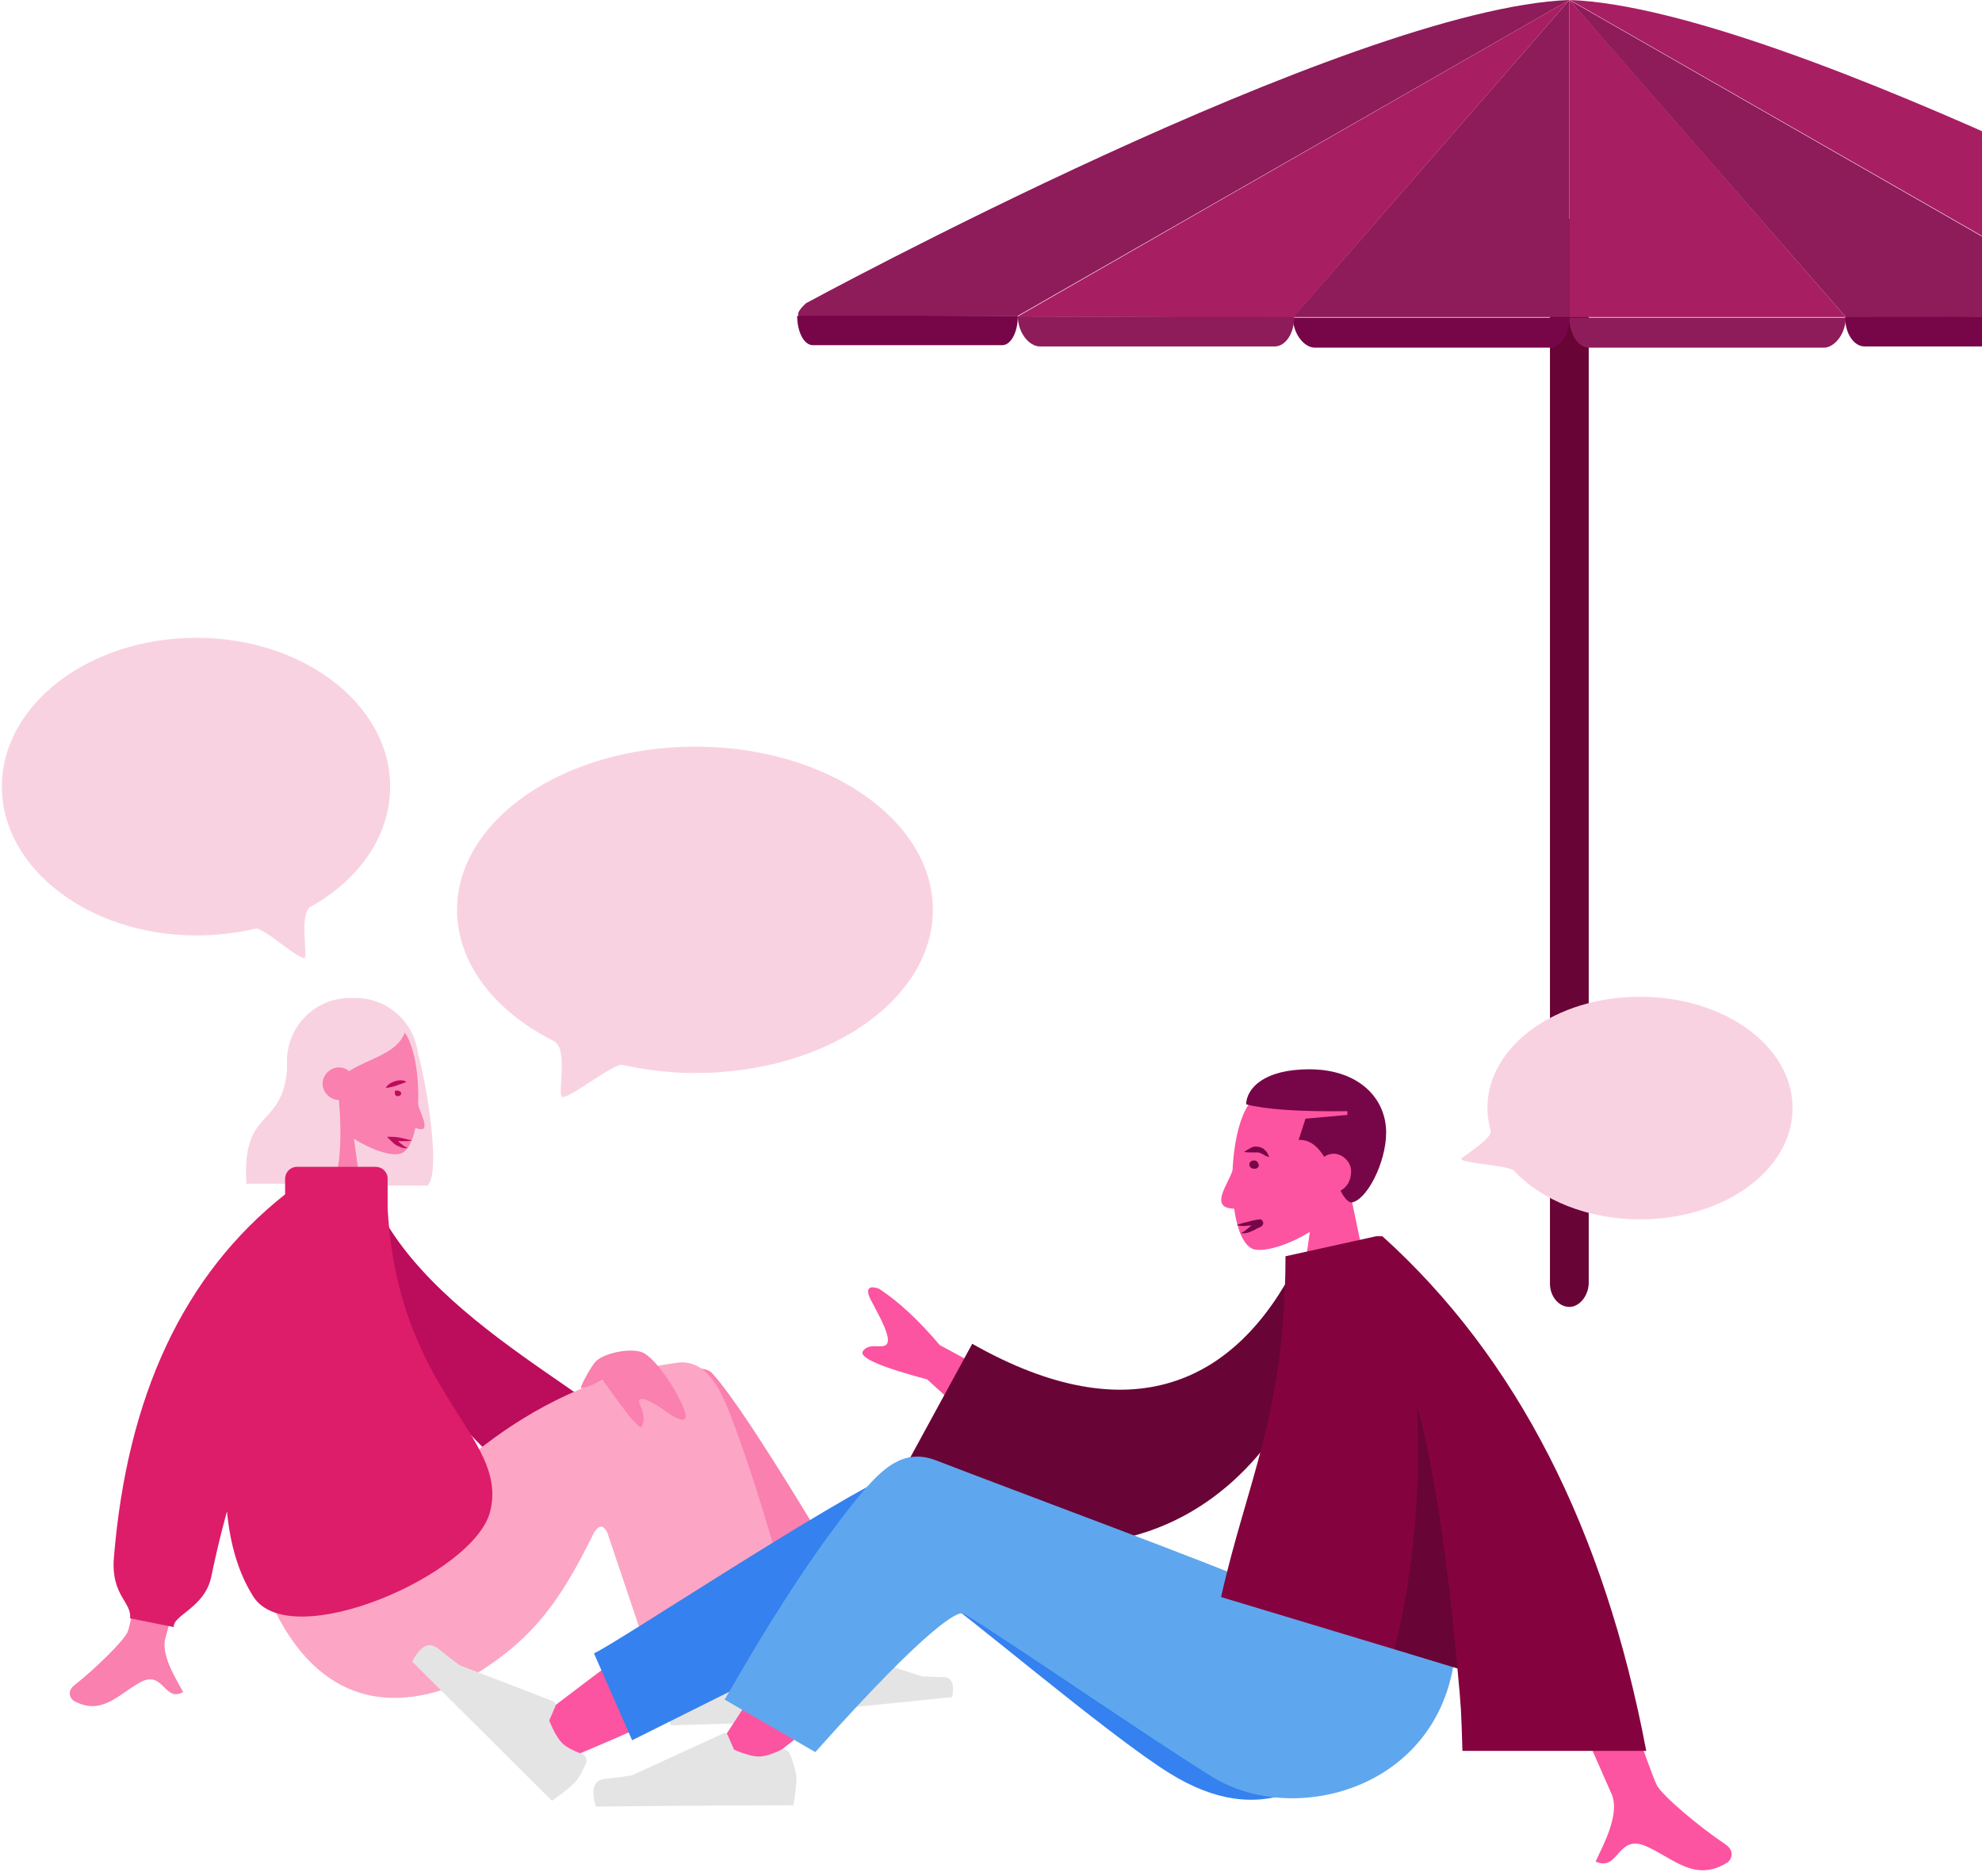 <svg width="317" height="300" viewBox="0 0 317 300" fill="none" xmlns="http://www.w3.org/2000/svg">
<path d="M251 209C249.3 209 247.9 207.3 247.9 205.3V38.7C247.9 36.6 249.3 35 251 35C252.7 35 254.1 36.7 254.1 38.7V205.3C254 207.3 252.6 209 251 209Z" fill="#680436"/>
<path d="M251 0V50.7H206.8C206.8 50.8 250.2 0.9 251 0Z" fill="#8E1B5A"/>
<path d="M162.8 50.6L251 0L206.8 50.8L162.8 50.6Z" fill="#A81E63"/>
<path d="M128.9 48.5C128.9 48.5 215.8 1.3 251 0L162.8 50.5L128.7 50.7C128.7 50.8 126.2 51 128.9 48.5Z" fill="#8E1B5A"/>
<path d="M251 50.8C251 53.4 249.6 55.6 247.9 55.6H210.3C208.6 55.6 206.8 53.4 206.8 50.8" fill="#770649"/>
<path d="M207 50.7C207 53.3 205.6 55.4 203.9 55.4H166.3C164.6 55.4 162.8 53.2 162.8 50.6" fill="#8E1B5A"/>
<path d="M162.8 50.5C162.8 53.1 161.7 55.2 160.3 55.2H130C128.6 55.2 127.5 53.1 127.5 50.5" fill="#770649"/>
<path d="M251 0V50.7H295.2C295.3 50.8 251.9 0.9 251 0Z" fill="#A81E63"/>
<path d="M339.3 50.6L251 0L295.3 50.8L339.3 50.6Z" fill="#8E1B5A"/>
<path d="M373.2 48.5C373.2 48.5 286.3 1.3 251.1 0L339.3 50.5L373.4 50.7C373.4 50.8 375.9 51 373.2 48.5Z" fill="#A81E63"/>
<path d="M251 50.8C251 53.4 252.4 55.6 254.1 55.6H291.7C293.4 55.6 295.2 53.4 295.2 50.8" fill="#8E1B5A"/>
<path d="M295.1 50.7C295.1 53.3 296.5 55.4 298.2 55.4H335.8C337.5 55.4 339.3 53.2 339.3 50.6" fill="#770649"/>
<path d="M62.4 125.8C62.4 133.7 57.4 140.7 49.7 145C47.9 146 49.1 152 48.8 153.1C48.5 154.1 42 148.2 40.9 148.5C37.9 149.2 34.7 149.6 31.4 149.6C14.3 149.6 0.3 138.9 0.3 125.8C0.3 112.7 14.2 102 31.4 102C48.6 102 62.4 112.7 62.4 125.8Z" fill="#F9D2E1"/>
<path d="M286.7 177.2C286.7 187.1 275.8 195 262.3 195C253.9 195 246.5 191.9 242.1 187.2C241.2 186.3 232.8 186 233.8 185.2C235.4 184 238.7 181.9 238.4 180.8C238.1 179.6 237.9 178.4 237.9 177.2C237.9 167.3 248.8 159.4 262.3 159.4C275.8 159.4 286.7 167.3 286.7 177.2Z" fill="#F9D2E1"/>
<path d="M73.1 145.5C73.1 154.1 79.2 161.8 88.6 166.5C90.8 167.6 89.3 174.2 89.8 175.3C90.2 176.4 98.1 170 99.5 170.3C103.2 171.1 107.1 171.6 111.2 171.6C132.2 171.6 149.2 159.9 149.2 145.5C149.2 131.1 132.2 119.4 111.2 119.4C90.2 119.4 73.1 131.1 73.1 145.5Z" fill="#F9D2E1"/>
<path d="M25.9 222L36.1 221.3C30.1 247.1 26.9 260.6 26.5 261.8C25.6 264.6 28.2 268.5 29.3 270.6C26.2 272.3 26.2 266.9 22.3 269.1C18.8 271.1 16.2 274.4 11.8 272C11.3 271.7 10.6 270.5 11.9 269.5C15.2 266.9 19.8 262.4 20.4 261C21.2 259.2 23.1 246.2 25.9 222Z" fill="#F980AF"/>
<path d="M55 190.8L59 189.8C67 211.8 100.8 224.8 103.4 233.1C104.4 236.1 102.2 237.8 103.5 238.7L98.5 242.9C97.5 241.9 95.8 244 91.7 242.9C87.6 241.9 56.9 217.4 55 190.8Z" fill="#BC0C5C"/>
<path d="M66.8 168.2C68.4 174.1 70.5 187.5 68.4 189.6H54.8C54.8 189.6 54.8 189.6 54.8 189.5C49.8 188.9 45.9 184.7 45.9 179.5V169.7C45.9 164.1 50.4 159.6 56 159.6H56.9C61.9 159.6 66.1 163.3 66.8 168.2Z" fill="#F9D2E1"/>
<path d="M51.1 177.6C48.9 175.1 47.5 172 47.7 168.5C48.4 158.5 62.4 160.7 65.1 165.7C67.8 170.7 67.5 183.6 64 184.5C62.6 184.9 59.6 184 56.6 182.1L58.5 195.6H47.3L51.1 177.6Z" fill="#F980AF"/>
<path d="M54.2 175.9C54.7 181.5 54.5 187.8 53 189.3H39.4C38.6 176.2 46 181.2 46 168.9C46.5 168.5 46.9 168 47.3 167.6V167.2C49.7 162.4 52.6 160 56.3 160C61.7 160 63.4 162.5 64.9 164.7C63.8 168.4 59.6 169 55.8 171.3C55.4 170.9 54.8 170.7 54.2 170.7C52.8 170.7 51.6 171.9 51.6 173.3C51.6 174.7 52.8 175.9 54.2 175.9C54.1 175.9 54.1 175.9 54.2 175.9Z" fill="#F9D2E1"/>
<path d="M132.1 268.8C122.8 259.5 116.4 252.6 113 248C107.1 240.1 102.3 233.1 100.7 230.4C96.9 223.9 106.8 219.7 109.4 222.6C113.4 227 122.4 241.3 136.4 265.5L132.1 268.8Z" fill="#B28B67"/>
<path d="M119.1 266.9L99.7 229.6C95.7 222.9 111.1 216.6 113.9 219.6C120.2 226.5 136.3 254.7 138.1 256.8L119.1 266.9Z" fill="#F980AF"/>
<path d="M109.677 271.136C107.335 265.765 99.858 246.714 97.601 237.424C96.961 234.718 96.336 232.153 95.804 229.792C94.191 222.567 107.053 218.442 108.355 225.415C111.454 242.723 114.807 267.184 115.169 269.279C115.761 272.203 111.171 274.534 109.677 271.136Z" fill="#B28B67"/>
<path d="M107.388 269.067C106.898 270.516 106.658 271.532 106.704 272.252C106.701 273.058 106.893 274.324 107.246 275.914C108.189 275.881 116.984 275.647 133.682 275.126C134.312 272.834 133.846 271.641 132.42 271.511C130.908 271.33 129.705 271.213 128.726 271.11L116.307 266.019C116.048 265.869 115.811 266.078 115.711 266.252L114.971 268.134C113.628 268.859 112.535 269.152 111.679 269.235C110.959 269.282 109.993 268.955 108.768 268.478C108.198 268.265 107.688 268.548 107.388 269.067C107.438 268.981 107.438 268.981 107.388 269.067Z" fill="#E4E4E4"/>
<path d="M128.3 267.6C128 268.9 127.8 269.9 127.9 270.5C128 271.3 128.2 272.4 128.6 273.8C129.5 273.7 137.4 272.9 152.3 271.4C152.7 269.3 152.2 268.2 150.9 268.2C149.6 268.2 148.4 268.1 147.5 268.1L136 264.3C135.8 264.2 135.5 264.3 135.5 264.6L135 266.4C133.8 267.1 132.9 267.5 132.1 267.6C131.5 267.7 130.6 267.5 129.4 267.1C129 266.9 128.5 267.1 128.3 267.6Z" fill="#E4E4E4"/>
<path d="M95 245.1C89.6 256.1 84.9 263.1 73.1 269.4C60.1 274.6 49.4 270.4 42.9 255.3L64.6 241.9C68 241 81.6 221.5 108.5 217.9C113.5 217.4 115.6 223.4 116.6 225.7C116.6 225.8 122.1 239 128.5 265.2L103.8 264.9L97.1 245C96.4 243.8 95.8 243.9 95 245.1Z" fill="#FDA5C4"/>
<path d="M62 193.3C63.7 223.1 81.4 229.5 78.4 241.7C75.9 251.8 46.4 264.6 40.5 255.3C38.1 251.5 36.8 246.9 36.3 241.7C35.2 245.7 34.4 249.2 33.8 252.1C32.8 257.1 27.6 258.3 27.8 260.2L20.8 258.8C21.1 256.2 17.8 255.2 18.2 249.3C20.3 223.2 29.4 203.8 45.6 191V188.5C45.6 187.5 46.4 186.6 47.5 186.6H60.1C61.1 186.6 62 187.4 62 188.5V193.3Z" fill="#DD1D69"/>
<path d="M96.4 220.7C96.4 220.7 100.4 226.3 101.2 227.1C102 227.9 102.5 228.5 102.7 228C103.5 226.3 102.1 224.5 102.2 224C102.6 222.9 106.1 225.4 106.5 225.7C107.2 226.3 110.2 228.2 109.6 226C109 223.6 105.2 217.4 102.8 216.3C101 215.5 96.6 216.3 95.2 217.8C94.3 218.9 92.9 221.6 92.9 221.9C92.9 222.4 96.4 220.7 96.4 220.7Z" fill="#F980AF"/>
<path d="M64 174.5C63.7 174.4 63.4 174.4 63.2 174.4C62.8 176 64.9 175.1 63.9 174.5" fill="#BC0C5C"/>
<path d="M66.7 175.9C66.6 176.8 68.5 179.9 67.7 180.5C67.3 180.8 65.8 180.2 65.6 179.9C65.2 179 66.1 176.7 66.7 175.9Z" fill="#F980AF"/>
<path d="M61.7 174C62 173.4 62.6 173.1 63.2 172.9C63.8 172.7 64.5 172.7 65 173C64.4 173.3 63.9 173.4 63.4 173.6C62.9 173.8 62.3 173.9 61.7 174Z" fill="#BC0C5C"/>
<path d="M65.9 182.4C65.4 182.5 64.8 182.5 64.3 182.5C63.8 182.5 63.3 182.4 62.8 182.4L63 181.8C63.3 182.1 63.7 182.5 64 182.8C64.4 183.1 64.7 183.4 65.2 183.6C64.7 183.7 64.2 183.5 63.7 183.3C63.2 183.1 62.8 182.7 62.5 182.4L61.9 181.8H62.7C63.3 181.8 63.8 181.9 64.3 182L65.9 182.4Z" fill="#BC0C5C"/>
<path d="M162.6 233.6L148.3 220.6C140.8 218.6 137.4 217.1 138 216.1C139 214.6 141 215.8 141.8 215C142.6 214.1 141 211.1 139.5 208.3C137.9 205.5 139.6 205.7 140.6 206.1C143.8 208.2 147 211.2 150.3 215.1L169.9 225.7L162.6 233.6Z" fill="#FC54A0"/>
<path d="M206.9 224.6C192.1 250.3 166.2 252 142.2 239.3L155.5 214.9C180.9 229.3 197.7 221.2 207.4 202L216.6 204.8C214.4 211 210.7 218 206.9 224.6Z" fill="#680436"/>
<path d="M195.3 253.2L223.6 270.7C212.8 287.1 201.3 292.4 187.1 283.6C177.2 277.5 152.3 256.2 151.2 256.2" fill="#3581EF"/>
<path d="M144.3 239C148 241.8 150.5 247.6 145.3 251.6C142 254.1 132.4 260.3 121.3 266.9C114.8 270.8 103.4 276 87.3 282.7L83.7 276.6C101.6 262.9 115.3 252.8 125 246.2C141.4 235.2 144.3 239 144.3 239Z" fill="#FC54A0"/>
<path d="M153.1 245.8C153.2 247 152.9 248 152.5 248.9C149.4 256.7 143.6 262.9 138 268.5C132.3 274.2 125.9 279.3 119.4 284C117 285.8 113.6 281.1 115 279.1C116.4 277.1 137.3 244.3 143.2 239C145.7 236.7 152.5 241.7 153.2 245.5C153 245.6 153.1 245.7 153.1 245.8Z" fill="#FC54A0"/>
<path d="M93.757 281.91C93.971 281.34 93.651 280.694 93.081 280.481C91.546 279.94 90.506 279.34 89.914 278.767C89.198 278.007 88.508 276.801 87.846 275.148L88.836 272.833C88.986 272.574 88.826 272.25 88.567 272.1L73.547 266.316C72.558 265.629 71.445 264.756 70.036 263.596C68.577 262.523 67.285 263.162 65.921 265.723C79.999 279.74 87.482 287.178 88.285 287.988C89.878 286.829 91.097 285.917 91.721 285.237C92.38 284.695 93.03 283.569 93.757 281.91Z" fill="#E4E4E4"/>
<path d="M95 264.4C98.3 263 133.2 239.8 144.2 235C149 232.9 160.2 247.1 152 252.9L101.1 278.3L95 264.4Z" fill="#3581EF"/>
<path d="M126.3 280.4C126 279.8 125.4 279.6 124.8 279.9C123.3 280.6 122.2 280.9 121.4 280.9C120.4 280.9 119 280.5 117.4 279.8L116.4 277.5C116.3 277.2 115.9 277.1 115.7 277.2L101.1 283.9C99.9 284.1 98.5 284.3 96.7 284.5C94.9 284.7 94.5 286.2 95.3 288.9C115.2 288.7 125.7 288.7 126.9 288.7C127.2 286.8 127.4 285.3 127.4 284.3C127.3 283.4 127 282.1 126.3 280.4Z" fill="#E4E4E4"/>
<path d="M149.6 233.5C162 238.3 195.8 250.8 202 253.7L232.8 258.1C234.8 285 208 293 193.8 284.1C183.9 278 155 258.1 153.9 258C153.2 257.9 149.3 259 130.4 280.2L115.9 271.8C117.6 269 127.7 250.7 138.2 238.3C140.9 235.3 144.3 231.5 149.6 233.5Z" fill="#5EA7EF"/>
<path d="M220.6 213.1H207.2L209.5 197C205.9 199.2 202.3 200.2 200.6 199.8C196.4 198.7 196 183.4 199.3 177.3C202.5 171.3 219.2 168.6 220.1 180.6C220.4 184.8 218.6 188.5 216.1 191.5L220.6 213.1Z" fill="#FC54A0"/>
<path d="M207.7 182.3L208.8 178.9L215.5 178.3V177.7C207.7 177.8 202.3 177.4 199.3 176.6C199.4 174 202.2 171 209.4 171C217.4 171 221.7 175.7 221.7 181.1C221.7 186 218.5 192.1 216.1 192.3C215.5 192.2 214.9 191.4 214.4 190.4C215.4 189.9 216.1 188.8 216.1 187.3C216.1 185.9 214.8 184.5 213.3 184.5C212.7 184.5 212.2 184.7 211.8 185C210.8 183.4 209.5 182.2 207.7 182.3Z" fill="#770649"/>
<path d="M265 285.5C265.8 287.1 271.7 292.1 275.9 294.9C277.6 296 276.9 297.5 276.2 297.9C271.1 301 267.8 297.3 263.4 295.3C258.6 293.1 259 299.4 255.2 297.7C256.4 295.1 259.1 290.2 257.8 287C257.2 285.6 250.2 269.7 236.8 239.5H249.1C258.6 267.9 263.9 283.3 265 285.5Z" fill="#FC54A0"/>
<path d="M220.1 197.7H221.1C242.6 217.1 256.6 244.6 263.3 280H233.9C233.7 273.3 233.7 273.2 233.1 266.8L195.3 255.4C199.4 237 205.6 226 205.6 200.9L220.1 197.7Z" fill="#84033E"/>
<path d="M233.1 266.8L223 263.7C225.2 255.5 227.6 240.2 226.6 224.7C229.8 235.9 232 254.2 233.1 266.8Z" fill="#680436"/>
<path d="M197.3 186.1C197.6 188.2 192.5 193.3 197.6 193.3L197.3 186.1Z" fill="#FC54A0"/>
<path d="M200.8 185.6C199.6 185.4 199.5 186.8 200.5 186.9C201.6 187 201.5 185.9 200.8 185.6Z" fill="#770649"/>
<path d="M199 184.2C199.3 184 199.6 183.8 200 183.6C200.3 183.4 200.7 183.3 201.2 183.4C201.4 183.4 201.7 183.5 201.9 183.6C202.1 183.7 202.3 183.9 202.4 184C202.7 184.3 202.8 184.6 203 185C202.6 185 202.2 184.7 202 184.6C201.7 184.4 201.5 184.4 201.3 184.3C201 184.3 200.7 184.3 200.4 184.3C199.8 184.3 199.3 184.3 199 184.2Z" fill="#770649"/>
<path d="M197.8 195.9C198.4 195.7 199 195.5 199.6 195.4C200.2 195.2 200.7 195.1 201.4 195C201.5 195 201.5 195 201.6 195C201.7 195 201.8 195.1 201.9 195.2C202 195.3 202.1 195.6 202 195.8C201.8 196.2 201.7 196.1 201.6 196.2L201.2 196.4C200.9 196.5 200.7 196.7 200.4 196.8C199.8 197.1 199.2 197.3 198.5 197.2C199.1 196.9 199.5 196.5 200 196.1C200.2 195.9 200.5 195.7 200.7 195.5L201.1 195.2C201.1 195.2 201.2 195.1 201 195.3C200.9 195.5 201 195.7 201.1 195.7C201.1 195.7 201.2 195.8 201.3 195.8C201.4 195.8 201.4 195.8 201.4 195.8C200.9 195.9 200.2 196 199.6 196C199 196.1 198.4 196.1 197.8 195.9Z" fill="#770649"/>
</svg>
